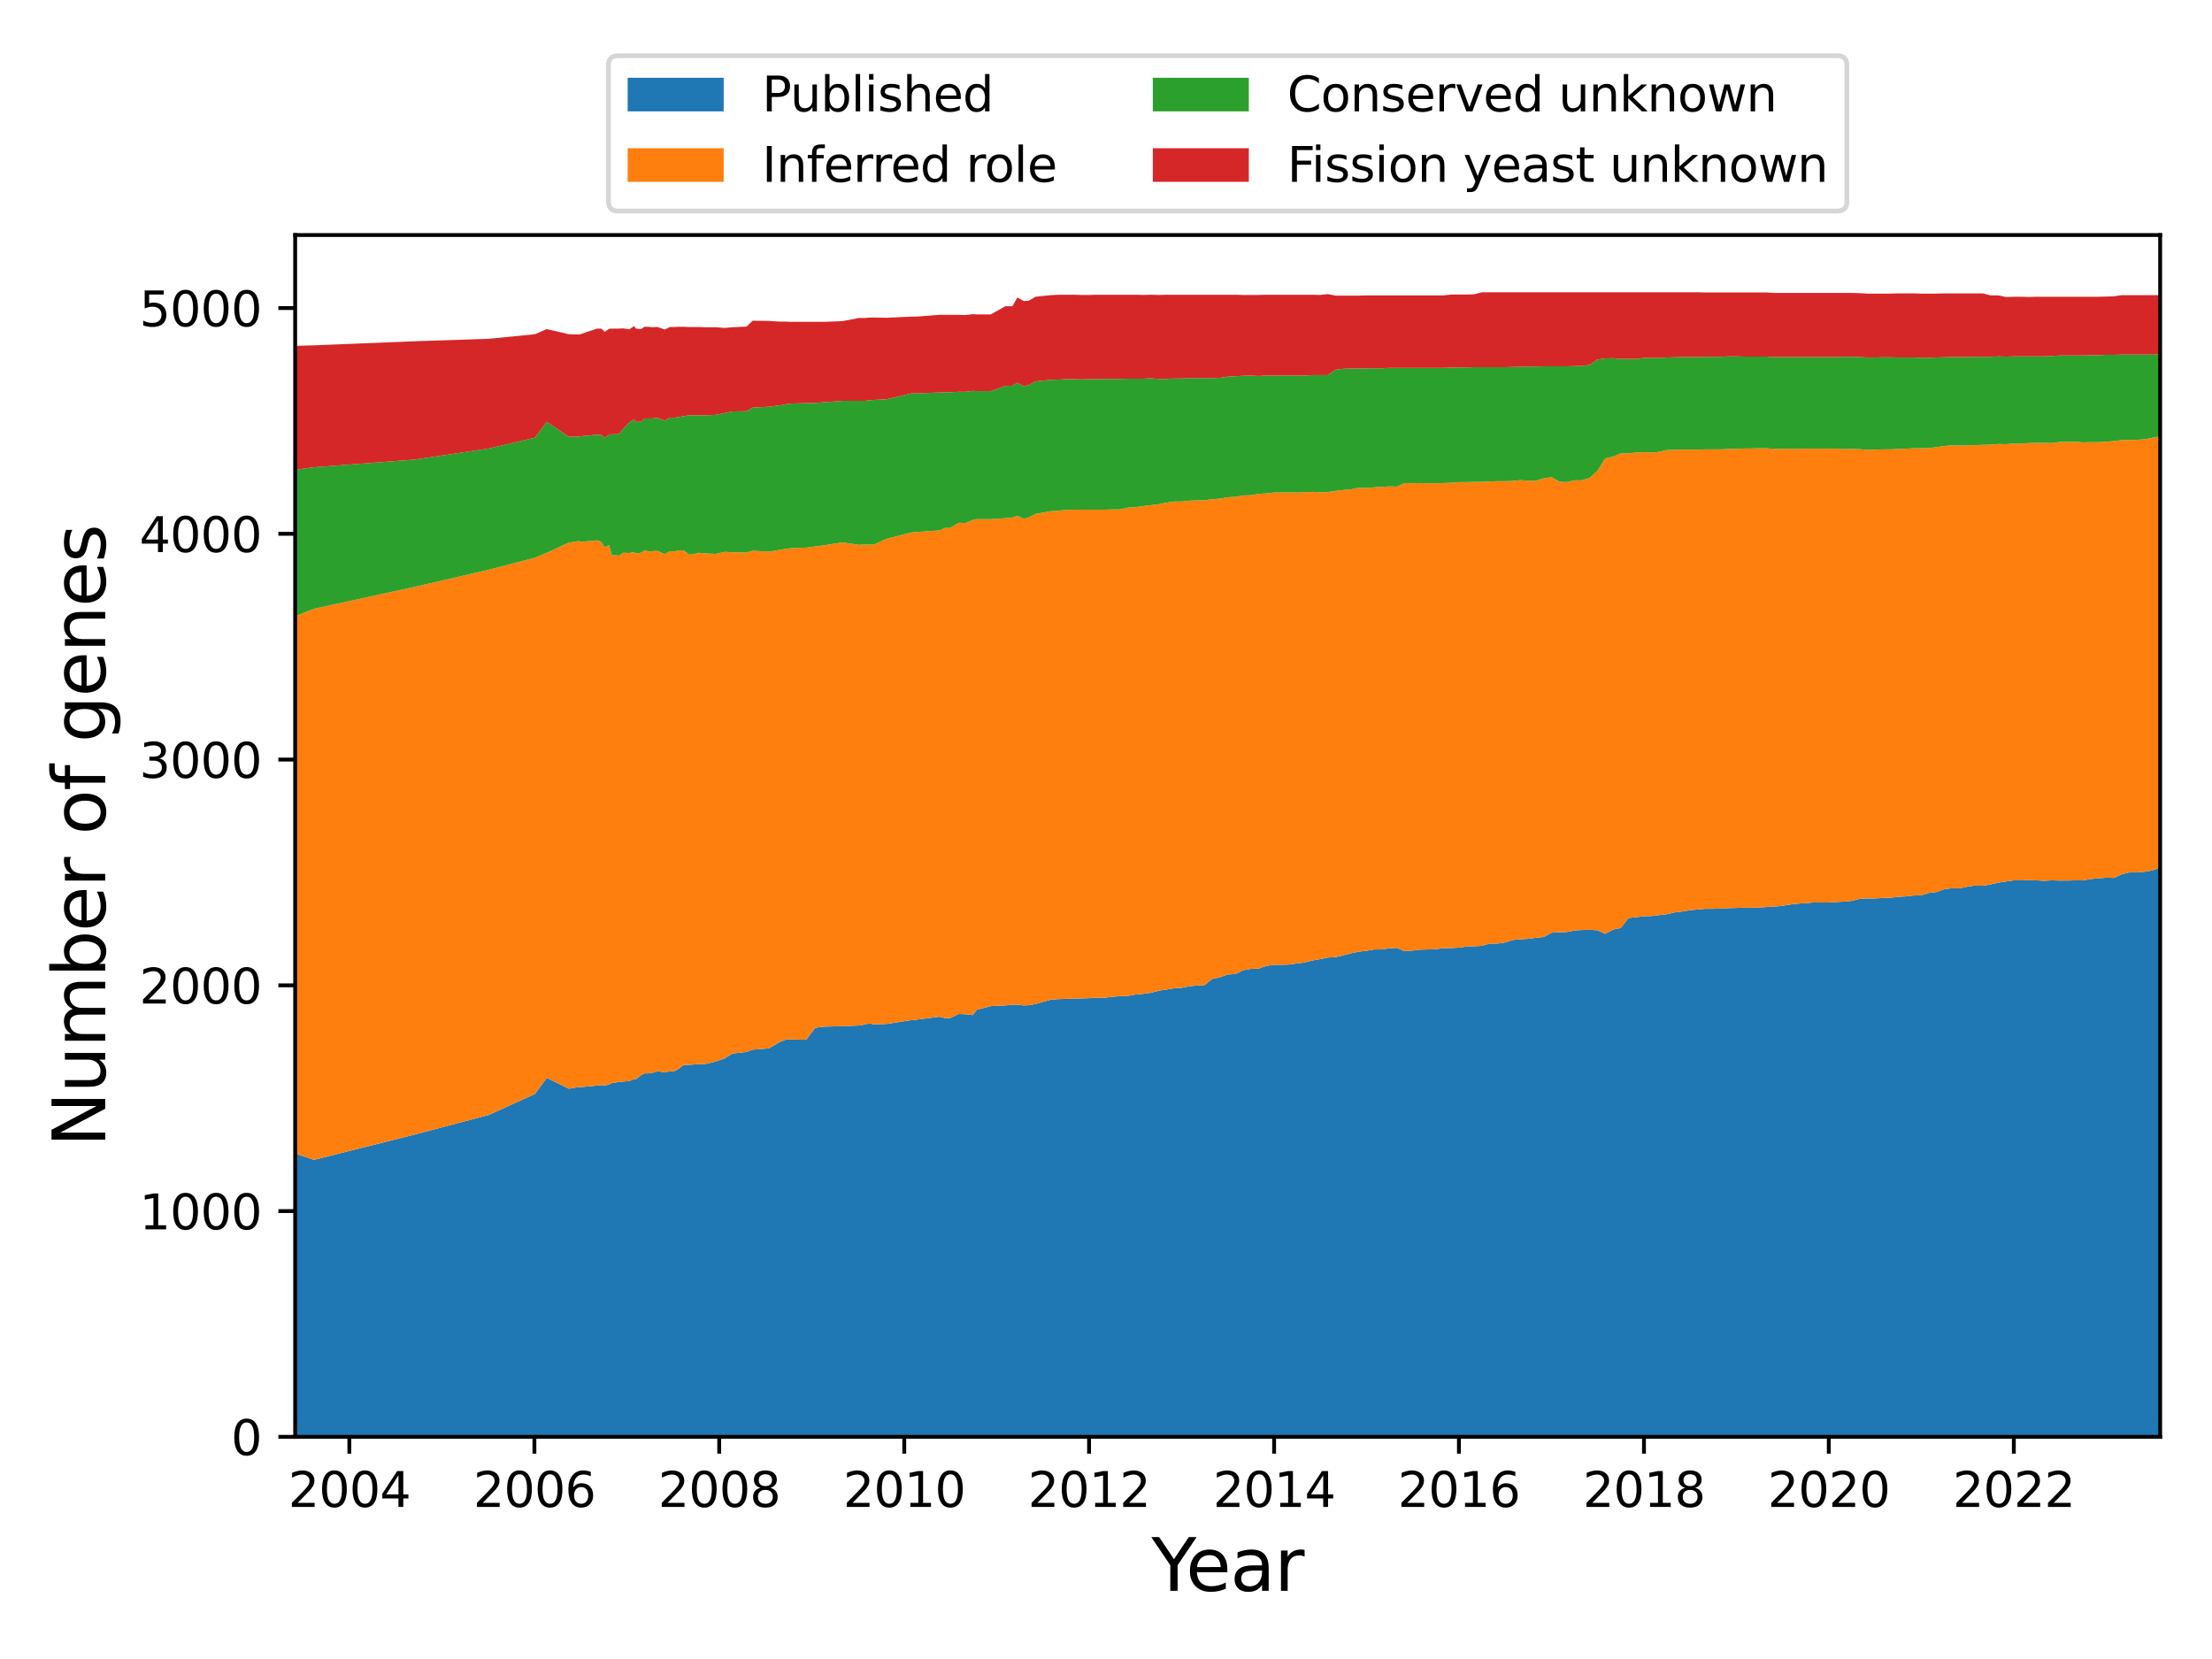 <?xml version="1.0" encoding="utf-8" standalone="no"?>
<!DOCTYPE svg PUBLIC "-//W3C//DTD SVG 1.1//EN"
  "http://www.w3.org/Graphics/SVG/1.1/DTD/svg11.dtd">
<svg xmlns:xlink="http://www.w3.org/1999/xlink" width="460.8pt" height="345.6pt" viewBox="0 0 460.8 345.6" xmlns="http://www.w3.org/2000/svg" version="1.1">
 <defs>
  <style type="text/css">*{stroke-linejoin: round; stroke-linecap: butt}</style>
 </defs>
 <g id="figure_1">
  <g id="patch_1">
   <path d="M 0 345.6 
L 460.8 345.6 
L 460.8 0 
L 0 0 
z
" style="fill: #ffffff"/>
  </g>
  <g id="axes_1">
   <g id="patch_2">
    <path d="M 61.49 299.32 
L 450 299.32 
L 450 48.96 
L 61.49 48.96 
z
" style="fill: #ffffff"/>
   </g>
   <g id="PolyCollection_1">
    <path d="M 29.584 235.784 
L 29.584 299.32 
L 38.497 299.32 
L 47.304 299.32 
L 65.393 299.32 
L 86.382 299.32 
L 101.833 299.32 
L 111.431 299.32 
L 113.91 299.32 
L 118.498 299.32 
L 120.608 299.32 
L 120.871 299.32 
L 124.352 299.32 
L 125.248 299.32 
L 125.987 299.32 
L 126.883 299.32 
L 127.463 299.32 
L 128.36 299.32 
L 128.887 299.32 
L 129.837 299.32 
L 131.102 299.32 
L 132.104 299.32 
L 132.473 299.32 
L 133.528 299.32 
L 134.266 299.32 
L 135.057 299.32 
L 135.901 299.32 
L 136.481 299.32 
L 137.009 299.32 
L 138.485 299.32 
L 139.54 299.32 
L 140.331 299.32 
L 140.542 299.32 
L 141.28 299.32 
L 142.388 299.32 
L 143.548 299.32 
L 144.339 299.32 
L 145.499 299.32 
L 147.029 299.32 
L 149.138 299.32 
L 150.984 299.32 
L 152.566 299.32 
L 155.519 299.32 
L 156.785 299.32 
L 160.213 299.32 
L 162.428 299.32 
L 163.799 299.32 
L 164.643 299.32 
L 167.965 299.32 
L 169.811 299.32 
L 171.709 299.32 
L 175.454 299.32 
L 178.934 299.32 
L 179.514 299.32 
L 180.2 299.32 
L 181.255 299.32 
L 182.098 299.32 
L 184.683 299.32 
L 189.851 299.32 
L 190.853 299.32 
L 195.704 299.32 
L 196.812 299.32 
L 197.919 299.32 
L 199.712 299.32 
L 201.189 299.32 
L 202.613 299.32 
L 203.509 299.32 
L 206.41 299.32 
L 209.416 299.32 
L 210.893 299.32 
L 211.947 299.32 
L 213.266 299.32 
L 214.373 299.32 
L 215.692 299.32 
L 218.803 299.32 
L 220.438 299.32 
L 222.02 299.32 
L 223.655 299.32 
L 225.237 299.32 
L 226.872 299.32 
L 228.507 299.32 
L 230.036 299.32 
L 231.671 299.32 
L 233.253 299.32 
L 234.888 299.32 
L 236.47 299.32 
L 238.105 299.32 
L 239.739 299.32 
L 241.322 299.32 
L 242.956 299.32 
L 244.538 299.32 
L 246.173 299.32 
L 247.808 299.32 
L 249.285 299.32 
L 250.92 299.32 
L 252.502 299.32 
L 254.137 299.32 
L 255.719 299.32 
L 257.353 299.32 
L 258.988 299.32 
L 260.57 299.32 
L 262.205 299.32 
L 263.787 299.32 
L 265.422 299.32 
L 267.057 299.32 
L 268.534 299.32 
L 270.168 299.32 
L 271.751 299.32 
L 273.385 299.32 
L 274.967 299.32 
L 276.602 299.32 
L 278.237 299.32 
L 279.819 299.32 
L 281.454 299.32 
L 283.036 299.32 
L 284.671 299.32 
L 286.306 299.32 
L 287.782 299.32 
L 289.417 299.32 
L 290.999 299.32 
L 292.634 299.32 
L 294.216 299.32 
L 295.851 299.32 
L 297.486 299.32 
L 299.068 299.32 
L 300.703 299.32 
L 302.285 299.32 
L 303.92 299.32 
L 305.555 299.32 
L 307.084 299.32 
L 308.719 299.32 
L 310.301 299.32 
L 311.936 299.32 
L 313.518 299.32 
L 315.153 299.32 
L 316.788 299.32 
L 318.37 299.32 
L 320.004 299.32 
L 321.587 299.32 
L 323.221 299.32 
L 324.856 299.32 
L 326.333 299.32 
L 327.968 299.32 
L 329.55 299.32 
L 331.185 299.32 
L 332.767 299.32 
L 334.402 299.32 
L 336.036 299.32 
L 337.618 299.32 
L 339.253 299.32 
L 340.835 299.32 
L 342.47 299.32 
L 344.105 299.32 
L 345.582 299.32 
L 347.217 299.32 
L 348.799 299.32 
L 350.433 299.32 
L 352.016 299.32 
L 353.65 299.32 
L 355.285 299.32 
L 356.867 299.32 
L 358.502 299.32 
L 360.084 299.32 
L 361.719 299.32 
L 363.354 299.32 
L 364.831 299.32 
L 366.465 299.32 
L 368.047 299.32 
L 369.682 299.32 
L 371.264 299.32 
L 372.899 299.32 
L 374.534 299.32 
L 376.116 299.32 
L 377.751 299.32 
L 379.333 299.32 
L 380.968 299.32 
L 382.603 299.32 
L 384.132 299.32 
L 385.767 299.32 
L 387.349 299.32 
L 388.984 299.32 
L 390.566 299.32 
L 392.201 299.32 
L 393.836 299.32 
L 395.418 299.32 
L 397.053 299.32 
L 398.635 299.32 
L 400.269 299.32 
L 401.904 299.32 
L 403.381 299.32 
L 405.016 299.32 
L 406.598 299.32 
L 408.233 299.32 
L 409.815 299.32 
L 411.45 299.32 
L 413.084 299.32 
L 414.667 299.32 
L 416.301 299.32 
L 417.883 299.32 
L 419.518 299.32 
L 421.153 299.32 
L 422.63 299.32 
L 424.265 299.32 
L 425.847 299.32 
L 427.482 299.32 
L 429.064 299.32 
L 430.698 299.32 
L 432.333 299.32 
L 433.915 299.32 
L 435.55 299.32 
L 437.132 299.32 
L 438.767 299.32 
L 440.402 299.32 
L 441.879 299.32 
L 443.513 299.32 
L 445.096 299.32 
L 446.73 299.32 
L 448.312 299.32 
L 449.947 299.32 
L 449.947 180.759 
L 449.947 180.759 
L 448.312 181.324 
L 446.73 181.606 
L 445.096 181.747 
L 443.513 181.747 
L 441.879 182.17 
L 440.402 182.876 
L 438.767 182.829 
L 437.132 182.97 
L 435.55 183.111 
L 433.915 183.393 
L 432.333 183.393 
L 430.698 183.44 
L 429.064 183.44 
L 427.482 183.393 
L 425.847 183.487 
L 424.265 183.393 
L 422.63 183.346 
L 421.153 183.393 
L 419.518 183.393 
L 417.883 183.628 
L 416.301 183.863 
L 414.667 184.24 
L 413.084 184.522 
L 411.45 184.475 
L 409.815 184.71 
L 408.233 185.039 
L 406.598 185.039 
L 405.016 185.227 
L 403.381 185.839 
L 401.904 185.98 
L 400.269 186.497 
L 398.635 186.544 
L 397.053 186.732 
L 395.418 186.826 
L 393.836 187.014 
L 392.201 187.061 
L 390.566 187.155 
L 388.984 187.155 
L 387.349 187.249 
L 385.767 187.673 
L 384.132 187.814 
L 382.603 187.908 
L 380.968 188.002 
L 379.333 188.002 
L 377.751 188.002 
L 376.116 188.143 
L 374.534 188.237 
L 372.899 188.425 
L 371.264 188.707 
L 369.682 188.848 
L 368.047 188.942 
L 366.465 189.037 
L 364.831 189.084 
L 363.354 189.084 
L 361.719 189.131 
L 360.084 189.178 
L 358.502 189.272 
L 356.867 189.319 
L 355.285 189.319 
L 353.65 189.46 
L 352.016 189.601 
L 350.433 189.883 
L 348.799 190.071 
L 347.217 190.447 
L 345.582 190.635 
L 344.105 190.824 
L 342.47 190.871 
L 340.835 191.059 
L 339.253 191.247 
L 337.618 193.316 
L 336.036 193.645 
L 334.402 194.539 
L 332.767 193.786 
L 331.185 193.692 
L 329.55 193.739 
L 327.968 193.833 
L 326.333 194.163 
L 324.856 194.21 
L 323.221 194.304 
L 321.587 195.197 
L 320.004 195.338 
L 318.37 195.574 
L 316.788 195.668 
L 315.153 195.809 
L 313.518 196.326 
L 311.936 196.561 
L 310.301 196.561 
L 308.719 197.031 
L 307.084 197.126 
L 305.555 197.173 
L 303.92 197.408 
L 302.285 197.502 
L 300.703 197.502 
L 299.068 197.737 
L 297.486 197.784 
L 295.851 197.831 
L 294.216 198.019 
L 292.634 198.16 
L 290.999 197.455 
L 289.417 197.549 
L 287.782 197.784 
L 286.306 197.784 
L 284.671 198.066 
L 283.036 198.254 
L 281.454 198.583 
L 279.819 199.007 
L 278.237 199.383 
L 276.602 199.477 
L 274.967 199.806 
L 273.385 200.088 
L 271.751 200.512 
L 270.168 200.7 
L 268.534 200.935 
L 267.057 200.982 
L 265.422 200.982 
L 263.787 201.217 
L 262.205 201.781 
L 260.57 201.828 
L 258.988 202.111 
L 257.353 202.91 
L 255.719 203.004 
L 254.137 203.569 
L 252.502 203.945 
L 250.92 205.215 
L 249.285 205.309 
L 247.808 205.45 
L 246.173 205.779 
L 244.538 205.873 
L 242.956 206.155 
L 241.322 206.39 
L 239.739 206.814 
L 238.105 207.049 
L 236.47 207.19 
L 234.888 207.472 
L 233.253 207.519 
L 231.671 207.66 
L 230.036 207.848 
L 228.507 207.848 
L 226.872 207.942 
L 225.237 207.989 
L 223.655 208.036 
L 222.02 208.083 
L 220.438 208.13 
L 218.803 208.271 
L 215.692 209.165 
L 214.373 209.4 
L 213.266 209.447 
L 211.947 209.306 
L 210.893 209.306 
L 209.416 209.447 
L 206.41 209.588 
L 203.509 210.341 
L 202.613 211.469 
L 201.189 211.281 
L 199.712 211.234 
L 197.919 212.081 
L 196.812 212.081 
L 195.704 211.799 
L 190.853 212.41 
L 189.851 212.504 
L 184.683 213.304 
L 182.098 213.398 
L 181.255 213.21 
L 180.2 213.351 
L 179.514 213.586 
L 178.934 213.633 
L 175.454 213.774 
L 171.709 213.868 
L 169.811 214.103 
L 167.965 216.596 
L 164.643 216.502 
L 163.799 216.549 
L 162.428 217.066 
L 160.213 218.383 
L 156.785 218.665 
L 155.519 219.135 
L 152.566 219.464 
L 150.984 220.452 
L 149.138 221.11 
L 147.029 221.628 
L 145.499 221.675 
L 144.339 221.769 
L 143.548 221.816 
L 142.388 221.863 
L 141.28 222.709 
L 140.542 223.133 
L 140.331 223.133 
L 139.54 223.133 
L 138.485 223.415 
L 137.009 223.133 
L 136.481 223.368 
L 135.901 223.462 
L 135.057 223.603 
L 134.266 223.603 
L 133.528 223.979 
L 132.473 224.826 
L 132.104 224.779 
L 131.102 225.202 
L 129.837 225.296 
L 128.887 225.39 
L 128.36 225.484 
L 127.463 225.625 
L 126.883 225.907 
L 125.987 226.143 
L 125.248 226.048 
L 124.352 226.143 
L 120.871 226.472 
L 120.608 226.425 
L 118.498 226.801 
L 113.91 224.544 
L 111.431 227.883 
L 101.833 232.256 
L 86.382 236.348 
L 65.393 241.615 
L 47.304 235.548 
L 38.497 234.796 
L 29.584 235.784 
z
" clip-path="url(#p5ca167a2c7)" style="fill: #1f77b4"/>
   </g>
   <g id="PolyCollection_2">
    <path d="M 29.584 139.091 
L 29.584 235.784 
L 38.497 234.796 
L 47.304 235.548 
L 65.393 241.615 
L 86.382 236.348 
L 101.833 232.256 
L 111.431 227.883 
L 113.91 224.544 
L 118.498 226.801 
L 120.608 226.425 
L 120.871 226.472 
L 124.352 226.143 
L 125.248 226.048 
L 125.987 226.143 
L 126.883 225.907 
L 127.463 225.625 
L 128.36 225.484 
L 128.887 225.39 
L 129.837 225.296 
L 131.102 225.202 
L 132.104 224.779 
L 132.473 224.826 
L 133.528 223.979 
L 134.266 223.603 
L 135.057 223.603 
L 135.901 223.462 
L 136.481 223.368 
L 137.009 223.133 
L 138.485 223.415 
L 139.54 223.133 
L 140.331 223.133 
L 140.542 223.133 
L 141.28 222.709 
L 142.388 221.863 
L 143.548 221.816 
L 144.339 221.769 
L 145.499 221.675 
L 147.029 221.628 
L 149.138 221.11 
L 150.984 220.452 
L 152.566 219.464 
L 155.519 219.135 
L 156.785 218.665 
L 160.213 218.383 
L 162.428 217.066 
L 163.799 216.549 
L 164.643 216.502 
L 167.965 216.596 
L 169.811 214.103 
L 171.709 213.868 
L 175.454 213.774 
L 178.934 213.633 
L 179.514 213.586 
L 180.2 213.351 
L 181.255 213.21 
L 182.098 213.398 
L 184.683 213.304 
L 189.851 212.504 
L 190.853 212.41 
L 195.704 211.799 
L 196.812 212.081 
L 197.919 212.081 
L 199.712 211.234 
L 201.189 211.281 
L 202.613 211.469 
L 203.509 210.341 
L 206.41 209.588 
L 209.416 209.447 
L 210.893 209.306 
L 211.947 209.306 
L 213.266 209.447 
L 214.373 209.4 
L 215.692 209.165 
L 218.803 208.271 
L 220.438 208.13 
L 222.02 208.083 
L 223.655 208.036 
L 225.237 207.989 
L 226.872 207.942 
L 228.507 207.848 
L 230.036 207.848 
L 231.671 207.66 
L 233.253 207.519 
L 234.888 207.472 
L 236.47 207.19 
L 238.105 207.049 
L 239.739 206.814 
L 241.322 206.39 
L 242.956 206.155 
L 244.538 205.873 
L 246.173 205.779 
L 247.808 205.45 
L 249.285 205.309 
L 250.92 205.215 
L 252.502 203.945 
L 254.137 203.569 
L 255.719 203.004 
L 257.353 202.91 
L 258.988 202.111 
L 260.57 201.828 
L 262.205 201.781 
L 263.787 201.217 
L 265.422 200.982 
L 267.057 200.982 
L 268.534 200.935 
L 270.168 200.7 
L 271.751 200.512 
L 273.385 200.088 
L 274.967 199.806 
L 276.602 199.477 
L 278.237 199.383 
L 279.819 199.007 
L 281.454 198.583 
L 283.036 198.254 
L 284.671 198.066 
L 286.306 197.784 
L 287.782 197.784 
L 289.417 197.549 
L 290.999 197.455 
L 292.634 198.16 
L 294.216 198.019 
L 295.851 197.831 
L 297.486 197.784 
L 299.068 197.737 
L 300.703 197.502 
L 302.285 197.502 
L 303.92 197.408 
L 305.555 197.173 
L 307.084 197.126 
L 308.719 197.031 
L 310.301 196.561 
L 311.936 196.561 
L 313.518 196.326 
L 315.153 195.809 
L 316.788 195.668 
L 318.37 195.574 
L 320.004 195.338 
L 321.587 195.197 
L 323.221 194.304 
L 324.856 194.21 
L 326.333 194.163 
L 327.968 193.833 
L 329.55 193.739 
L 331.185 193.692 
L 332.767 193.786 
L 334.402 194.539 
L 336.036 193.645 
L 337.618 193.316 
L 339.253 191.247 
L 340.835 191.059 
L 342.47 190.871 
L 344.105 190.824 
L 345.582 190.635 
L 347.217 190.447 
L 348.799 190.071 
L 350.433 189.883 
L 352.016 189.601 
L 353.65 189.46 
L 355.285 189.319 
L 356.867 189.319 
L 358.502 189.272 
L 360.084 189.178 
L 361.719 189.131 
L 363.354 189.084 
L 364.831 189.084 
L 366.465 189.037 
L 368.047 188.942 
L 369.682 188.848 
L 371.264 188.707 
L 372.899 188.425 
L 374.534 188.237 
L 376.116 188.143 
L 377.751 188.002 
L 379.333 188.002 
L 380.968 188.002 
L 382.603 187.908 
L 384.132 187.814 
L 385.767 187.673 
L 387.349 187.249 
L 388.984 187.155 
L 390.566 187.155 
L 392.201 187.061 
L 393.836 187.014 
L 395.418 186.826 
L 397.053 186.732 
L 398.635 186.544 
L 400.269 186.497 
L 401.904 185.98 
L 403.381 185.839 
L 405.016 185.227 
L 406.598 185.039 
L 408.233 185.039 
L 409.815 184.71 
L 411.45 184.475 
L 413.084 184.522 
L 414.667 184.24 
L 416.301 183.863 
L 417.883 183.628 
L 419.518 183.393 
L 421.153 183.393 
L 422.63 183.346 
L 424.265 183.393 
L 425.847 183.487 
L 427.482 183.393 
L 429.064 183.44 
L 430.698 183.44 
L 432.333 183.393 
L 433.915 183.393 
L 435.55 183.111 
L 437.132 182.97 
L 438.767 182.829 
L 440.402 182.876 
L 441.879 182.17 
L 443.513 181.747 
L 445.096 181.747 
L 446.73 181.606 
L 448.312 181.324 
L 449.947 180.759 
L 449.947 90.887 
L 449.947 90.887 
L 448.312 91.216 
L 446.73 91.498 
L 445.096 91.639 
L 443.513 91.639 
L 441.879 91.686 
L 440.402 91.874 
L 438.767 92.015 
L 437.132 92.109 
L 435.55 92.109 
L 433.915 92.156 
L 432.333 92.015 
L 430.698 92.062 
L 429.064 92.062 
L 427.482 92.297 
L 425.847 92.25 
L 424.265 92.25 
L 422.63 92.297 
L 421.153 92.391 
L 419.518 92.391 
L 417.883 92.533 
L 416.301 92.486 
L 414.667 92.627 
L 413.084 92.674 
L 411.45 92.721 
L 409.815 92.768 
L 408.233 92.815 
L 406.598 92.768 
L 405.016 92.909 
L 403.381 93.144 
L 401.904 93.332 
L 400.269 93.379 
L 398.635 93.379 
L 397.053 93.473 
L 395.418 93.52 
L 393.836 93.614 
L 392.201 93.614 
L 390.566 93.661 
L 388.984 93.708 
L 387.349 93.567 
L 385.767 93.52 
L 384.132 93.567 
L 382.603 93.473 
L 380.968 93.473 
L 379.333 93.473 
L 377.751 93.473 
L 376.116 93.473 
L 374.534 93.52 
L 372.899 93.473 
L 371.264 93.52 
L 369.682 93.52 
L 368.047 93.379 
L 366.465 93.379 
L 364.831 93.426 
L 363.354 93.426 
L 361.719 93.52 
L 360.084 93.52 
L 358.502 93.614 
L 356.867 93.614 
L 355.285 93.614 
L 353.65 93.661 
L 352.016 93.661 
L 350.433 93.661 
L 348.799 93.708 
L 347.217 93.755 
L 345.582 94.132 
L 344.105 94.273 
L 342.47 94.179 
L 340.835 94.273 
L 339.253 94.414 
L 337.618 94.461 
L 336.036 95.119 
L 334.402 95.495 
L 332.767 98.082 
L 331.185 99.54 
L 329.55 100.057 
L 327.968 100.057 
L 326.333 100.433 
L 324.856 100.339 
L 323.221 99.399 
L 321.587 99.634 
L 320.004 100.151 
L 318.37 100.151 
L 316.788 100.01 
L 315.153 100.198 
L 313.518 100.245 
L 311.936 100.245 
L 310.301 100.292 
L 308.719 100.386 
L 307.084 100.386 
L 305.555 100.433 
L 303.92 100.433 
L 302.285 100.575 
L 300.703 100.622 
L 299.068 100.669 
L 297.486 100.669 
L 295.851 100.622 
L 294.216 100.669 
L 292.634 100.622 
L 290.999 101.374 
L 289.417 101.327 
L 287.782 101.421 
L 286.306 101.515 
L 284.671 101.656 
L 283.036 101.609 
L 281.454 101.938 
L 279.819 102.079 
L 278.237 102.268 
L 276.602 102.503 
L 274.967 102.55 
L 273.385 102.456 
L 271.751 102.55 
L 270.168 102.597 
L 268.534 102.597 
L 267.057 102.597 
L 265.422 102.597 
L 263.787 102.785 
L 262.205 102.879 
L 260.57 103.161 
L 258.988 103.208 
L 257.353 103.49 
L 255.719 103.584 
L 254.137 103.867 
L 252.502 104.008 
L 250.92 104.196 
L 249.285 104.243 
L 247.808 104.29 
L 246.173 104.478 
L 244.538 104.478 
L 242.956 104.713 
L 241.322 105.042 
L 239.739 105.23 
L 238.105 105.419 
L 236.47 105.654 
L 234.888 105.748 
L 233.253 106.124 
L 231.671 106.124 
L 230.036 106.171 
L 228.507 106.171 
L 226.872 106.171 
L 225.237 106.171 
L 223.655 106.171 
L 222.02 106.218 
L 220.438 106.406 
L 218.803 106.5 
L 215.692 107.065 
L 214.373 107.77 
L 213.266 108.099 
L 211.947 107.441 
L 210.893 107.817 
L 209.416 107.958 
L 206.41 108.146 
L 203.509 108.146 
L 202.613 108.334 
L 201.189 108.946 
L 199.712 108.899 
L 197.919 109.98 
L 196.812 109.98 
L 195.704 110.498 
L 190.853 110.827 
L 189.851 110.921 
L 184.683 112.238 
L 182.098 113.414 
L 181.255 113.461 
L 180.2 113.461 
L 179.514 113.461 
L 178.934 113.508 
L 175.454 112.99 
L 171.709 113.602 
L 169.811 113.837 
L 167.965 114.072 
L 164.643 114.213 
L 163.799 114.307 
L 162.428 114.542 
L 160.213 114.918 
L 156.785 114.73 
L 155.519 115.107 
L 152.566 115.06 
L 150.984 114.965 
L 149.138 115.389 
L 147.029 115.295 
L 145.499 115.154 
L 144.339 115.483 
L 143.548 115.53 
L 142.388 114.636 
L 141.28 114.683 
L 140.542 114.871 
L 140.331 114.871 
L 139.54 114.824 
L 138.485 115.436 
L 137.009 114.777 
L 136.481 114.777 
L 135.901 114.824 
L 135.057 114.871 
L 134.266 114.636 
L 133.528 115.154 
L 132.473 115.295 
L 132.104 115.013 
L 131.102 115.201 
L 129.837 115.154 
L 128.887 115.765 
L 128.36 115.671 
L 127.463 115.671 
L 126.883 113.555 
L 125.987 114.025 
L 125.248 112.849 
L 124.352 112.567 
L 120.871 112.896 
L 120.608 112.708 
L 118.498 113.037 
L 113.91 115.154 
L 111.431 116.188 
L 101.833 118.681 
L 86.382 122.255 
L 65.393 126.817 
L 47.304 134.106 
L 38.497 138.715 
L 29.584 139.091 
z
" clip-path="url(#p5ca167a2c7)" style="fill: #ff7f0e"/>
   </g>
   <g id="PolyCollection_3">
    <path d="M 29.584 102.032 
L 29.584 139.091 
L 38.497 138.715 
L 47.304 134.106 
L 65.393 126.817 
L 86.382 122.255 
L 101.833 118.681 
L 111.431 116.188 
L 113.91 115.154 
L 118.498 113.037 
L 120.608 112.708 
L 120.871 112.896 
L 124.352 112.567 
L 125.248 112.849 
L 125.987 114.025 
L 126.883 113.555 
L 127.463 115.671 
L 128.36 115.671 
L 128.887 115.765 
L 129.837 115.154 
L 131.102 115.201 
L 132.104 115.013 
L 132.473 115.295 
L 133.528 115.154 
L 134.266 114.636 
L 135.057 114.871 
L 135.901 114.824 
L 136.481 114.777 
L 137.009 114.777 
L 138.485 115.436 
L 139.54 114.824 
L 140.331 114.871 
L 140.542 114.871 
L 141.28 114.683 
L 142.388 114.636 
L 143.548 115.53 
L 144.339 115.483 
L 145.499 115.154 
L 147.029 115.295 
L 149.138 115.389 
L 150.984 114.965 
L 152.566 115.06 
L 155.519 115.107 
L 156.785 114.73 
L 160.213 114.918 
L 162.428 114.542 
L 163.799 114.307 
L 164.643 114.213 
L 167.965 114.072 
L 169.811 113.837 
L 171.709 113.602 
L 175.454 112.99 
L 178.934 113.508 
L 179.514 113.461 
L 180.2 113.461 
L 181.255 113.461 
L 182.098 113.414 
L 184.683 112.238 
L 189.851 110.921 
L 190.853 110.827 
L 195.704 110.498 
L 196.812 109.98 
L 197.919 109.98 
L 199.712 108.899 
L 201.189 108.946 
L 202.613 108.334 
L 203.509 108.146 
L 206.41 108.146 
L 209.416 107.958 
L 210.893 107.817 
L 211.947 107.441 
L 213.266 108.099 
L 214.373 107.77 
L 215.692 107.065 
L 218.803 106.5 
L 220.438 106.406 
L 222.02 106.218 
L 223.655 106.171 
L 225.237 106.171 
L 226.872 106.171 
L 228.507 106.171 
L 230.036 106.171 
L 231.671 106.124 
L 233.253 106.124 
L 234.888 105.748 
L 236.47 105.654 
L 238.105 105.419 
L 239.739 105.23 
L 241.322 105.042 
L 242.956 104.713 
L 244.538 104.478 
L 246.173 104.478 
L 247.808 104.29 
L 249.285 104.243 
L 250.92 104.196 
L 252.502 104.008 
L 254.137 103.867 
L 255.719 103.584 
L 257.353 103.49 
L 258.988 103.208 
L 260.57 103.161 
L 262.205 102.879 
L 263.787 102.785 
L 265.422 102.597 
L 267.057 102.597 
L 268.534 102.597 
L 270.168 102.597 
L 271.751 102.55 
L 273.385 102.456 
L 274.967 102.55 
L 276.602 102.503 
L 278.237 102.268 
L 279.819 102.079 
L 281.454 101.938 
L 283.036 101.609 
L 284.671 101.656 
L 286.306 101.515 
L 287.782 101.421 
L 289.417 101.327 
L 290.999 101.374 
L 292.634 100.622 
L 294.216 100.669 
L 295.851 100.622 
L 297.486 100.669 
L 299.068 100.669 
L 300.703 100.622 
L 302.285 100.575 
L 303.92 100.433 
L 305.555 100.433 
L 307.084 100.386 
L 308.719 100.386 
L 310.301 100.292 
L 311.936 100.245 
L 313.518 100.245 
L 315.153 100.198 
L 316.788 100.01 
L 318.37 100.151 
L 320.004 100.151 
L 321.587 99.634 
L 323.221 99.399 
L 324.856 100.339 
L 326.333 100.433 
L 327.968 100.057 
L 329.55 100.057 
L 331.185 99.54 
L 332.767 98.082 
L 334.402 95.495 
L 336.036 95.119 
L 337.618 94.461 
L 339.253 94.414 
L 340.835 94.273 
L 342.47 94.179 
L 344.105 94.273 
L 345.582 94.132 
L 347.217 93.755 
L 348.799 93.708 
L 350.433 93.661 
L 352.016 93.661 
L 353.65 93.661 
L 355.285 93.614 
L 356.867 93.614 
L 358.502 93.614 
L 360.084 93.52 
L 361.719 93.52 
L 363.354 93.426 
L 364.831 93.426 
L 366.465 93.379 
L 368.047 93.379 
L 369.682 93.52 
L 371.264 93.52 
L 372.899 93.473 
L 374.534 93.52 
L 376.116 93.473 
L 377.751 93.473 
L 379.333 93.473 
L 380.968 93.473 
L 382.603 93.473 
L 384.132 93.567 
L 385.767 93.52 
L 387.349 93.567 
L 388.984 93.708 
L 390.566 93.661 
L 392.201 93.614 
L 393.836 93.614 
L 395.418 93.52 
L 397.053 93.473 
L 398.635 93.379 
L 400.269 93.379 
L 401.904 93.332 
L 403.381 93.144 
L 405.016 92.909 
L 406.598 92.768 
L 408.233 92.815 
L 409.815 92.768 
L 411.45 92.721 
L 413.084 92.674 
L 414.667 92.627 
L 416.301 92.486 
L 417.883 92.533 
L 419.518 92.391 
L 421.153 92.391 
L 422.63 92.297 
L 424.265 92.25 
L 425.847 92.25 
L 427.482 92.297 
L 429.064 92.062 
L 430.698 92.062 
L 432.333 92.015 
L 433.915 92.156 
L 435.55 92.109 
L 437.132 92.109 
L 438.767 92.015 
L 440.402 91.874 
L 441.879 91.686 
L 443.513 91.639 
L 445.096 91.639 
L 446.73 91.498 
L 448.312 91.216 
L 449.947 90.887 
L 449.947 73.768 
L 449.947 73.768 
L 448.312 73.862 
L 446.73 73.862 
L 445.096 73.862 
L 443.513 73.862 
L 441.879 73.862 
L 440.402 73.909 
L 438.767 73.909 
L 437.132 74.003 
L 435.55 74.003 
L 433.915 74.05 
L 432.333 74.05 
L 430.698 74.05 
L 429.064 74.05 
L 427.482 74.144 
L 425.847 74.238 
L 424.265 74.238 
L 422.63 74.238 
L 421.153 74.238 
L 419.518 74.238 
L 417.883 74.285 
L 416.301 74.238 
L 414.667 74.332 
L 413.084 74.332 
L 411.45 74.332 
L 409.815 74.379 
L 408.233 74.379 
L 406.598 74.379 
L 405.016 74.426 
L 403.381 74.473 
L 401.904 74.52 
L 400.269 74.52 
L 398.635 74.473 
L 397.053 74.473 
L 395.418 74.473 
L 393.836 74.426 
L 392.201 74.426 
L 390.566 74.473 
L 388.984 74.473 
L 387.349 74.379 
L 385.767 74.332 
L 384.132 74.332 
L 382.603 74.379 
L 380.968 74.379 
L 379.333 74.379 
L 377.751 74.379 
L 376.116 74.379 
L 374.534 74.379 
L 372.899 74.379 
L 371.264 74.379 
L 369.682 74.379 
L 368.047 74.285 
L 366.465 74.285 
L 364.831 74.285 
L 363.354 74.285 
L 361.719 74.238 
L 360.084 74.238 
L 358.502 74.332 
L 356.867 74.332 
L 355.285 74.332 
L 353.65 74.379 
L 352.016 74.379 
L 350.433 74.379 
L 348.799 74.426 
L 347.217 74.473 
L 345.582 74.567 
L 344.105 74.567 
L 342.47 74.567 
L 340.835 74.756 
L 339.253 74.756 
L 337.618 74.756 
L 336.036 74.614 
L 334.402 74.661 
L 332.767 74.897 
L 331.185 76.025 
L 329.55 76.213 
L 327.968 76.26 
L 326.333 76.307 
L 324.856 76.307 
L 323.221 76.307 
L 321.587 76.307 
L 320.004 76.355 
L 318.37 76.355 
L 316.788 76.402 
L 315.153 76.449 
L 313.518 76.496 
L 311.936 76.496 
L 310.301 76.496 
L 308.719 76.496 
L 307.084 76.496 
L 305.555 76.543 
L 303.92 76.543 
L 302.285 76.59 
L 300.703 76.637 
L 299.068 76.637 
L 297.486 76.637 
L 295.851 76.637 
L 294.216 76.637 
L 292.634 76.637 
L 290.999 76.637 
L 289.417 76.637 
L 287.782 76.731 
L 286.306 76.731 
L 284.671 76.731 
L 283.036 76.778 
L 281.454 76.778 
L 279.819 76.825 
L 278.237 77.013 
L 276.602 78.142 
L 274.967 78.142 
L 273.385 78.142 
L 271.751 78.236 
L 270.168 78.236 
L 268.534 78.236 
L 267.057 78.236 
L 265.422 78.236 
L 263.787 78.236 
L 262.205 78.33 
L 260.57 78.236 
L 258.988 78.283 
L 257.353 78.377 
L 255.719 78.471 
L 254.137 78.706 
L 252.502 78.753 
L 250.92 78.753 
L 249.285 78.753 
L 247.808 78.753 
L 246.173 78.847 
L 244.538 78.847 
L 242.956 78.941 
L 241.322 78.941 
L 239.739 78.8 
L 238.105 78.894 
L 236.47 78.894 
L 234.888 78.894 
L 233.253 78.941 
L 231.671 78.941 
L 230.036 78.941 
L 228.507 78.988 
L 226.872 78.988 
L 225.237 79.035 
L 223.655 78.988 
L 222.02 78.988 
L 220.438 79.082 
L 218.803 79.129 
L 215.692 79.458 
L 214.373 80.164 
L 213.266 80.493 
L 211.947 79.741 
L 210.893 80.352 
L 209.416 80.399 
L 206.41 81.481 
L 203.509 81.481 
L 202.613 81.434 
L 201.189 81.622 
L 199.712 81.622 
L 197.919 81.716 
L 196.812 81.716 
L 195.704 81.763 
L 190.853 81.951 
L 189.851 81.951 
L 184.683 83.174 
L 182.098 83.315 
L 181.255 83.362 
L 180.2 83.503 
L 179.514 83.503 
L 178.934 83.503 
L 175.454 83.503 
L 171.709 83.785 
L 169.811 83.926 
L 167.965 83.973 
L 164.643 84.067 
L 163.799 84.208 
L 162.428 84.444 
L 160.213 84.726 
L 156.785 84.914 
L 155.519 85.666 
L 152.566 85.713 
L 150.984 86.043 
L 149.138 86.419 
L 147.029 86.513 
L 145.499 86.513 
L 144.339 86.513 
L 143.548 86.513 
L 142.388 86.701 
L 141.28 86.889 
L 140.542 87.03 
L 140.331 87.03 
L 139.54 86.983 
L 138.485 87.642 
L 137.009 87.077 
L 136.481 87.077 
L 135.901 87.171 
L 135.057 87.171 
L 134.266 87.171 
L 133.528 87.877 
L 132.473 87.877 
L 132.104 87.312 
L 131.102 88.018 
L 129.837 89.335 
L 128.887 90.416 
L 128.36 90.463 
L 127.463 90.463 
L 126.883 90.51 
L 125.987 91.216 
L 125.248 90.557 
L 124.352 90.557 
L 120.871 90.887 
L 120.608 90.934 
L 118.498 90.981 
L 113.91 87.877 
L 111.431 91.169 
L 101.833 93.426 
L 86.382 95.731 
L 65.393 97.33 
L 47.304 99.728 
L 38.497 102.55 
L 29.584 102.032 
z
" clip-path="url(#p5ca167a2c7)" style="fill: #2ca02c"/>
   </g>
   <g id="PolyCollection_4">
    <path d="M 29.584 73.486 
L 29.584 102.032 
L 38.497 102.55 
L 47.304 99.728 
L 65.393 97.33 
L 86.382 95.731 
L 101.833 93.426 
L 111.431 91.169 
L 113.91 87.877 
L 118.498 90.981 
L 120.608 90.934 
L 120.871 90.887 
L 124.352 90.557 
L 125.248 90.557 
L 125.987 91.216 
L 126.883 90.51 
L 127.463 90.463 
L 128.36 90.463 
L 128.887 90.416 
L 129.837 89.335 
L 131.102 88.018 
L 132.104 87.312 
L 132.473 87.877 
L 133.528 87.877 
L 134.266 87.171 
L 135.057 87.171 
L 135.901 87.171 
L 136.481 87.077 
L 137.009 87.077 
L 138.485 87.642 
L 139.54 86.983 
L 140.331 87.03 
L 140.542 87.03 
L 141.28 86.889 
L 142.388 86.701 
L 143.548 86.513 
L 144.339 86.513 
L 145.499 86.513 
L 147.029 86.513 
L 149.138 86.419 
L 150.984 86.043 
L 152.566 85.713 
L 155.519 85.666 
L 156.785 84.914 
L 160.213 84.726 
L 162.428 84.444 
L 163.799 84.208 
L 164.643 84.067 
L 167.965 83.973 
L 169.811 83.926 
L 171.709 83.785 
L 175.454 83.503 
L 178.934 83.503 
L 179.514 83.503 
L 180.2 83.503 
L 181.255 83.362 
L 182.098 83.315 
L 184.683 83.174 
L 189.851 81.951 
L 190.853 81.951 
L 195.704 81.763 
L 196.812 81.716 
L 197.919 81.716 
L 199.712 81.622 
L 201.189 81.622 
L 202.613 81.434 
L 203.509 81.481 
L 206.41 81.481 
L 209.416 80.399 
L 210.893 80.352 
L 211.947 79.741 
L 213.266 80.493 
L 214.373 80.164 
L 215.692 79.458 
L 218.803 79.129 
L 220.438 79.082 
L 222.02 78.988 
L 223.655 78.988 
L 225.237 79.035 
L 226.872 78.988 
L 228.507 78.988 
L 230.036 78.941 
L 231.671 78.941 
L 233.253 78.941 
L 234.888 78.894 
L 236.47 78.894 
L 238.105 78.894 
L 239.739 78.8 
L 241.322 78.941 
L 242.956 78.941 
L 244.538 78.847 
L 246.173 78.847 
L 247.808 78.753 
L 249.285 78.753 
L 250.92 78.753 
L 252.502 78.753 
L 254.137 78.706 
L 255.719 78.471 
L 257.353 78.377 
L 258.988 78.283 
L 260.57 78.236 
L 262.205 78.33 
L 263.787 78.236 
L 265.422 78.236 
L 267.057 78.236 
L 268.534 78.236 
L 270.168 78.236 
L 271.751 78.236 
L 273.385 78.142 
L 274.967 78.142 
L 276.602 78.142 
L 278.237 77.013 
L 279.819 76.825 
L 281.454 76.778 
L 283.036 76.778 
L 284.671 76.731 
L 286.306 76.731 
L 287.782 76.731 
L 289.417 76.637 
L 290.999 76.637 
L 292.634 76.637 
L 294.216 76.637 
L 295.851 76.637 
L 297.486 76.637 
L 299.068 76.637 
L 300.703 76.637 
L 302.285 76.59 
L 303.92 76.543 
L 305.555 76.543 
L 307.084 76.496 
L 308.719 76.496 
L 310.301 76.496 
L 311.936 76.496 
L 313.518 76.496 
L 315.153 76.449 
L 316.788 76.402 
L 318.37 76.355 
L 320.004 76.355 
L 321.587 76.307 
L 323.221 76.307 
L 324.856 76.307 
L 326.333 76.307 
L 327.968 76.26 
L 329.55 76.213 
L 331.185 76.025 
L 332.767 74.897 
L 334.402 74.661 
L 336.036 74.614 
L 337.618 74.756 
L 339.253 74.756 
L 340.835 74.756 
L 342.47 74.567 
L 344.105 74.567 
L 345.582 74.567 
L 347.217 74.473 
L 348.799 74.426 
L 350.433 74.379 
L 352.016 74.379 
L 353.65 74.379 
L 355.285 74.332 
L 356.867 74.332 
L 358.502 74.332 
L 360.084 74.238 
L 361.719 74.238 
L 363.354 74.285 
L 364.831 74.285 
L 366.465 74.285 
L 368.047 74.285 
L 369.682 74.379 
L 371.264 74.379 
L 372.899 74.379 
L 374.534 74.379 
L 376.116 74.379 
L 377.751 74.379 
L 379.333 74.379 
L 380.968 74.379 
L 382.603 74.379 
L 384.132 74.332 
L 385.767 74.332 
L 387.349 74.379 
L 388.984 74.473 
L 390.566 74.473 
L 392.201 74.426 
L 393.836 74.426 
L 395.418 74.473 
L 397.053 74.473 
L 398.635 74.473 
L 400.269 74.52 
L 401.904 74.52 
L 403.381 74.473 
L 405.016 74.426 
L 406.598 74.379 
L 408.233 74.379 
L 409.815 74.379 
L 411.45 74.332 
L 413.084 74.332 
L 414.667 74.332 
L 416.301 74.238 
L 417.883 74.285 
L 419.518 74.238 
L 421.153 74.238 
L 422.63 74.238 
L 424.265 74.238 
L 425.847 74.238 
L 427.482 74.144 
L 429.064 74.05 
L 430.698 74.05 
L 432.333 74.05 
L 433.915 74.05 
L 435.55 74.003 
L 437.132 74.003 
L 438.767 73.909 
L 440.402 73.909 
L 441.879 73.862 
L 443.513 73.862 
L 445.096 73.862 
L 446.73 73.862 
L 448.312 73.862 
L 449.947 73.768 
L 449.947 61.493 
L 449.947 61.493 
L 448.312 61.493 
L 446.73 61.493 
L 445.096 61.493 
L 443.513 61.493 
L 441.879 61.493 
L 440.402 61.728 
L 438.767 61.775 
L 437.132 61.822 
L 435.55 61.822 
L 433.915 61.822 
L 432.333 61.822 
L 430.698 61.822 
L 429.064 61.822 
L 427.482 61.822 
L 425.847 61.822 
L 424.265 61.822 
L 422.63 61.87 
L 421.153 61.822 
L 419.518 61.822 
L 417.883 61.87 
L 416.301 61.54 
L 414.667 61.54 
L 413.084 61.117 
L 411.45 61.117 
L 409.815 61.117 
L 408.233 61.117 
L 406.598 61.117 
L 405.016 61.117 
L 403.381 61.164 
L 401.904 61.164 
L 400.269 61.164 
L 398.635 61.117 
L 397.053 61.117 
L 395.418 61.117 
L 393.836 61.164 
L 392.201 61.164 
L 390.566 61.164 
L 388.984 61.164 
L 387.349 61.07 
L 385.767 61.023 
L 384.132 61.023 
L 382.603 61.023 
L 380.968 61.023 
L 379.333 61.023 
L 377.751 61.023 
L 376.116 61.023 
L 374.534 61.023 
L 372.899 61.023 
L 371.264 61.023 
L 369.682 61.023 
L 368.047 60.929 
L 366.465 60.929 
L 364.831 60.929 
L 363.354 60.929 
L 361.719 60.929 
L 360.084 60.929 
L 358.502 60.929 
L 356.867 60.929 
L 355.285 60.929 
L 353.65 60.882 
L 352.016 60.882 
L 350.433 60.882 
L 348.799 60.882 
L 347.217 60.882 
L 345.582 60.882 
L 344.105 60.882 
L 342.47 60.882 
L 340.835 60.882 
L 339.253 60.882 
L 337.618 60.882 
L 336.036 60.882 
L 334.402 60.882 
L 332.767 60.882 
L 331.185 60.882 
L 329.55 60.882 
L 327.968 60.882 
L 326.333 60.882 
L 324.856 60.882 
L 323.221 60.882 
L 321.587 60.882 
L 320.004 60.882 
L 318.37 60.882 
L 316.788 60.882 
L 315.153 60.882 
L 313.518 60.882 
L 311.936 60.882 
L 310.301 60.882 
L 308.719 60.882 
L 307.084 61.305 
L 305.555 61.352 
L 303.92 61.352 
L 302.285 61.352 
L 300.703 61.54 
L 299.068 61.54 
L 297.486 61.54 
L 295.851 61.54 
L 294.216 61.54 
L 292.634 61.54 
L 290.999 61.54 
L 289.417 61.54 
L 287.782 61.54 
L 286.306 61.54 
L 284.671 61.54 
L 283.036 61.587 
L 281.454 61.587 
L 279.819 61.587 
L 278.237 61.587 
L 276.602 61.258 
L 274.967 61.446 
L 273.385 61.399 
L 271.751 61.399 
L 270.168 61.399 
L 268.534 61.399 
L 267.057 61.399 
L 265.422 61.399 
L 263.787 61.399 
L 262.205 61.446 
L 260.57 61.446 
L 258.988 61.446 
L 257.353 61.399 
L 255.719 61.399 
L 254.137 61.399 
L 252.502 61.399 
L 250.92 61.399 
L 249.285 61.399 
L 247.808 61.399 
L 246.173 61.399 
L 244.538 61.399 
L 242.956 61.399 
L 241.322 61.446 
L 239.739 61.399 
L 238.105 61.446 
L 236.47 61.399 
L 234.888 61.399 
L 233.253 61.399 
L 231.671 61.399 
L 230.036 61.399 
L 228.507 61.399 
L 226.872 61.446 
L 225.237 61.446 
L 223.655 61.399 
L 222.02 61.399 
L 220.438 61.399 
L 218.803 61.493 
L 215.692 61.822 
L 214.373 62.622 
L 213.266 62.716 
L 211.947 61.964 
L 210.893 63.798 
L 209.416 63.798 
L 206.41 65.491 
L 203.509 65.491 
L 202.613 65.444 
L 201.189 65.632 
L 199.712 65.585 
L 197.919 65.585 
L 196.812 65.585 
L 195.704 65.585 
L 190.853 65.961 
L 189.851 65.961 
L 184.683 66.196 
L 182.098 66.149 
L 181.255 66.149 
L 180.2 66.243 
L 179.514 66.243 
L 178.934 66.243 
L 175.454 66.902 
L 171.709 67.043 
L 169.811 67.043 
L 167.965 67.043 
L 164.643 67.043 
L 163.799 66.996 
L 162.428 66.996 
L 160.213 66.855 
L 156.785 66.808 
L 155.519 68.03 
L 152.566 68.171 
L 150.984 68.313 
L 149.138 68.171 
L 147.029 68.171 
L 145.499 68.124 
L 144.339 68.124 
L 143.548 68.124 
L 142.388 68.077 
L 141.28 68.077 
L 140.542 68.124 
L 140.331 68.124 
L 139.54 68.124 
L 138.485 68.642 
L 137.009 68.124 
L 136.481 68.124 
L 135.901 68.171 
L 135.057 68.077 
L 134.266 68.077 
L 133.528 68.548 
L 132.473 68.454 
L 132.104 67.936 
L 131.102 68.595 
L 129.837 68.407 
L 128.887 68.454 
L 128.36 68.454 
L 127.463 68.454 
L 126.883 68.501 
L 125.987 69.112 
L 125.248 68.454 
L 124.352 68.454 
L 120.871 69.629 
L 120.608 69.676 
L 118.498 69.629 
L 113.91 68.548 
L 111.431 69.629 
L 101.833 70.57 
L 86.382 71.087 
L 65.393 71.934 
L 47.304 72.451 
L 38.497 73.674 
L 29.584 73.486 
z
" clip-path="url(#p5ca167a2c7)" style="fill: #d62728"/>
   </g>
   <g id="matplotlib.axis_1">
    <g id="xtick_1">
     <g id="line2d_1">
      <defs>
       <path id="mac3b16b3df" d="M 0 0 
L 0 3.5 
" style="stroke: #000000; stroke-width: 0.8"/>
      </defs>
      <g>
       <use xlink:href="#mac3b16b3df" x="72.776" y="299.32" style="stroke: #000000; stroke-width: 0.8"/>
      </g>
     </g>
     <g id="text_1">
      <!-- 2004 -->
      <g transform="translate(60.051 313.918) scale(0.1 -0.1)">
       <defs>
        <path id="DejaVuSans-32" d="M 1228 531 
L 3431 531 
L 3431 0 
L 469 0 
L 469 531 
Q 828 903 1448 1529 
Q 2069 2156 2228 2338 
Q 2531 2678 2651 2914 
Q 2772 3150 2772 3378 
Q 2772 3750 2511 3984 
Q 2250 4219 1831 4219 
Q 1534 4219 1204 4116 
Q 875 4013 500 3803 
L 500 4441 
Q 881 4594 1212 4672 
Q 1544 4750 1819 4750 
Q 2544 4750 2975 4387 
Q 3406 4025 3406 3419 
Q 3406 3131 3298 2873 
Q 3191 2616 2906 2266 
Q 2828 2175 2409 1742 
Q 1991 1309 1228 531 
z
" transform="scale(0.016)"/>
        <path id="DejaVuSans-30" d="M 2034 4250 
Q 1547 4250 1301 3770 
Q 1056 3291 1056 2328 
Q 1056 1369 1301 889 
Q 1547 409 2034 409 
Q 2525 409 2770 889 
Q 3016 1369 3016 2328 
Q 3016 3291 2770 3770 
Q 2525 4250 2034 4250 
z
M 2034 4750 
Q 2819 4750 3233 4129 
Q 3647 3509 3647 2328 
Q 3647 1150 3233 529 
Q 2819 -91 2034 -91 
Q 1250 -91 836 529 
Q 422 1150 422 2328 
Q 422 3509 836 4129 
Q 1250 4750 2034 4750 
z
" transform="scale(0.016)"/>
        <path id="DejaVuSans-34" d="M 2419 4116 
L 825 1625 
L 2419 1625 
L 2419 4116 
z
M 2253 4666 
L 3047 4666 
L 3047 1625 
L 3713 1625 
L 3713 1100 
L 3047 1100 
L 3047 0 
L 2419 0 
L 2419 1100 
L 313 1100 
L 313 1709 
L 2253 4666 
z
" transform="scale(0.016)"/>
       </defs>
       <use xlink:href="#DejaVuSans-32"/>
       <use xlink:href="#DejaVuSans-30" x="63.623"/>
       <use xlink:href="#DejaVuSans-30" x="127.246"/>
       <use xlink:href="#DejaVuSans-34" x="190.869"/>
      </g>
     </g>
    </g>
    <g id="xtick_2">
     <g id="line2d_2">
      <g>
       <use xlink:href="#mac3b16b3df" x="111.326" y="299.32" style="stroke: #000000; stroke-width: 0.8"/>
      </g>
     </g>
     <g id="text_2">
      <!-- 2006 -->
      <g transform="translate(98.601 313.918) scale(0.1 -0.1)">
       <defs>
        <path id="DejaVuSans-36" d="M 2113 2584 
Q 1688 2584 1439 2293 
Q 1191 2003 1191 1497 
Q 1191 994 1439 701 
Q 1688 409 2113 409 
Q 2538 409 2786 701 
Q 3034 994 3034 1497 
Q 3034 2003 2786 2293 
Q 2538 2584 2113 2584 
z
M 3366 4563 
L 3366 3988 
Q 3128 4100 2886 4159 
Q 2644 4219 2406 4219 
Q 1781 4219 1451 3797 
Q 1122 3375 1075 2522 
Q 1259 2794 1537 2939 
Q 1816 3084 2150 3084 
Q 2853 3084 3261 2657 
Q 3669 2231 3669 1497 
Q 3669 778 3244 343 
Q 2819 -91 2113 -91 
Q 1303 -91 875 529 
Q 447 1150 447 2328 
Q 447 3434 972 4092 
Q 1497 4750 2381 4750 
Q 2619 4750 2861 4703 
Q 3103 4656 3366 4563 
z
" transform="scale(0.016)"/>
       </defs>
       <use xlink:href="#DejaVuSans-32"/>
       <use xlink:href="#DejaVuSans-30" x="63.623"/>
       <use xlink:href="#DejaVuSans-30" x="127.246"/>
       <use xlink:href="#DejaVuSans-36" x="190.869"/>
      </g>
     </g>
    </g>
    <g id="xtick_3">
     <g id="line2d_3">
      <g>
       <use xlink:href="#mac3b16b3df" x="149.824" y="299.32" style="stroke: #000000; stroke-width: 0.8"/>
      </g>
     </g>
     <g id="text_3">
      <!-- 2008 -->
      <g transform="translate(137.099 313.918) scale(0.1 -0.1)">
       <defs>
        <path id="DejaVuSans-38" d="M 2034 2216 
Q 1584 2216 1326 1975 
Q 1069 1734 1069 1313 
Q 1069 891 1326 650 
Q 1584 409 2034 409 
Q 2484 409 2743 651 
Q 3003 894 3003 1313 
Q 3003 1734 2745 1975 
Q 2488 2216 2034 2216 
z
M 1403 2484 
Q 997 2584 770 2862 
Q 544 3141 544 3541 
Q 544 4100 942 4425 
Q 1341 4750 2034 4750 
Q 2731 4750 3128 4425 
Q 3525 4100 3525 3541 
Q 3525 3141 3298 2862 
Q 3072 2584 2669 2484 
Q 3125 2378 3379 2068 
Q 3634 1759 3634 1313 
Q 3634 634 3220 271 
Q 2806 -91 2034 -91 
Q 1263 -91 848 271 
Q 434 634 434 1313 
Q 434 1759 690 2068 
Q 947 2378 1403 2484 
z
M 1172 3481 
Q 1172 3119 1398 2916 
Q 1625 2713 2034 2713 
Q 2441 2713 2670 2916 
Q 2900 3119 2900 3481 
Q 2900 3844 2670 4047 
Q 2441 4250 2034 4250 
Q 1625 4250 1398 4047 
Q 1172 3844 1172 3481 
z
" transform="scale(0.016)"/>
       </defs>
       <use xlink:href="#DejaVuSans-32"/>
       <use xlink:href="#DejaVuSans-30" x="63.623"/>
       <use xlink:href="#DejaVuSans-30" x="127.246"/>
       <use xlink:href="#DejaVuSans-38" x="190.869"/>
      </g>
     </g>
    </g>
    <g id="xtick_4">
     <g id="line2d_4">
      <g>
       <use xlink:href="#mac3b16b3df" x="188.374" y="299.32" style="stroke: #000000; stroke-width: 0.8"/>
      </g>
     </g>
     <g id="text_4">
      <!-- 2010 -->
      <g transform="translate(175.649 313.918) scale(0.1 -0.1)">
       <defs>
        <path id="DejaVuSans-31" d="M 794 531 
L 1825 531 
L 1825 4091 
L 703 3866 
L 703 4441 
L 1819 4666 
L 2450 4666 
L 2450 531 
L 3481 531 
L 3481 0 
L 794 0 
L 794 531 
z
" transform="scale(0.016)"/>
       </defs>
       <use xlink:href="#DejaVuSans-32"/>
       <use xlink:href="#DejaVuSans-30" x="63.623"/>
       <use xlink:href="#DejaVuSans-31" x="127.246"/>
       <use xlink:href="#DejaVuSans-30" x="190.869"/>
      </g>
     </g>
    </g>
    <g id="xtick_5">
     <g id="line2d_5">
      <g>
       <use xlink:href="#mac3b16b3df" x="226.872" y="299.32" style="stroke: #000000; stroke-width: 0.8"/>
      </g>
     </g>
     <g id="text_5">
      <!-- 2012 -->
      <g transform="translate(214.147 313.918) scale(0.1 -0.1)">
       <use xlink:href="#DejaVuSans-32"/>
       <use xlink:href="#DejaVuSans-30" x="63.623"/>
       <use xlink:href="#DejaVuSans-31" x="127.246"/>
       <use xlink:href="#DejaVuSans-32" x="190.869"/>
      </g>
     </g>
    </g>
    <g id="xtick_6">
     <g id="line2d_6">
      <g>
       <use xlink:href="#mac3b16b3df" x="265.422" y="299.32" style="stroke: #000000; stroke-width: 0.8"/>
      </g>
     </g>
     <g id="text_6">
      <!-- 2014 -->
      <g transform="translate(252.697 313.918) scale(0.1 -0.1)">
       <use xlink:href="#DejaVuSans-32"/>
       <use xlink:href="#DejaVuSans-30" x="63.623"/>
       <use xlink:href="#DejaVuSans-31" x="127.246"/>
       <use xlink:href="#DejaVuSans-34" x="190.869"/>
      </g>
     </g>
    </g>
    <g id="xtick_7">
     <g id="line2d_7">
      <g>
       <use xlink:href="#mac3b16b3df" x="303.92" y="299.32" style="stroke: #000000; stroke-width: 0.8"/>
      </g>
     </g>
     <g id="text_7">
      <!-- 2016 -->
      <g transform="translate(291.195 313.918) scale(0.1 -0.1)">
       <use xlink:href="#DejaVuSans-32"/>
       <use xlink:href="#DejaVuSans-30" x="63.623"/>
       <use xlink:href="#DejaVuSans-31" x="127.246"/>
       <use xlink:href="#DejaVuSans-36" x="190.869"/>
      </g>
     </g>
    </g>
    <g id="xtick_8">
     <g id="line2d_8">
      <g>
       <use xlink:href="#mac3b16b3df" x="342.47" y="299.32" style="stroke: #000000; stroke-width: 0.8"/>
      </g>
     </g>
     <g id="text_8">
      <!-- 2018 -->
      <g transform="translate(329.745 313.918) scale(0.1 -0.1)">
       <use xlink:href="#DejaVuSans-32"/>
       <use xlink:href="#DejaVuSans-30" x="63.623"/>
       <use xlink:href="#DejaVuSans-31" x="127.246"/>
       <use xlink:href="#DejaVuSans-38" x="190.869"/>
      </g>
     </g>
    </g>
    <g id="xtick_9">
     <g id="line2d_9">
      <g>
       <use xlink:href="#mac3b16b3df" x="380.968" y="299.32" style="stroke: #000000; stroke-width: 0.8"/>
      </g>
     </g>
     <g id="text_9">
      <!-- 2020 -->
      <g transform="translate(368.243 313.918) scale(0.1 -0.1)">
       <use xlink:href="#DejaVuSans-32"/>
       <use xlink:href="#DejaVuSans-30" x="63.623"/>
       <use xlink:href="#DejaVuSans-32" x="127.246"/>
       <use xlink:href="#DejaVuSans-30" x="190.869"/>
      </g>
     </g>
    </g>
    <g id="xtick_10">
     <g id="line2d_10">
      <g>
       <use xlink:href="#mac3b16b3df" x="419.518" y="299.32" style="stroke: #000000; stroke-width: 0.8"/>
      </g>
     </g>
     <g id="text_10">
      <!-- 2022 -->
      <g transform="translate(406.793 313.918) scale(0.1 -0.1)">
       <use xlink:href="#DejaVuSans-32"/>
       <use xlink:href="#DejaVuSans-30" x="63.623"/>
       <use xlink:href="#DejaVuSans-32" x="127.246"/>
       <use xlink:href="#DejaVuSans-32" x="190.869"/>
      </g>
     </g>
    </g>
    <g id="text_11">
     <!-- Year -->
     <g transform="translate(239.864 331.396) scale(0.15 -0.15)">
      <defs>
       <path id="DejaVuSans-59" d="M -13 4666 
L 666 4666 
L 1959 2747 
L 3244 4666 
L 3922 4666 
L 2272 2222 
L 2272 0 
L 1638 0 
L 1638 2222 
L -13 4666 
z
" transform="scale(0.016)"/>
       <path id="DejaVuSans-65" d="M 3597 1894 
L 3597 1613 
L 953 1613 
Q 991 1019 1311 708 
Q 1631 397 2203 397 
Q 2534 397 2845 478 
Q 3156 559 3463 722 
L 3463 178 
Q 3153 47 2828 -22 
Q 2503 -91 2169 -91 
Q 1331 -91 842 396 
Q 353 884 353 1716 
Q 353 2575 817 3079 
Q 1281 3584 2069 3584 
Q 2775 3584 3186 3129 
Q 3597 2675 3597 1894 
z
M 3022 2063 
Q 3016 2534 2758 2815 
Q 2500 3097 2075 3097 
Q 1594 3097 1305 2825 
Q 1016 2553 972 2059 
L 3022 2063 
z
" transform="scale(0.016)"/>
       <path id="DejaVuSans-61" d="M 2194 1759 
Q 1497 1759 1228 1600 
Q 959 1441 959 1056 
Q 959 750 1161 570 
Q 1363 391 1709 391 
Q 2188 391 2477 730 
Q 2766 1069 2766 1631 
L 2766 1759 
L 2194 1759 
z
M 3341 1997 
L 3341 0 
L 2766 0 
L 2766 531 
Q 2569 213 2275 61 
Q 1981 -91 1556 -91 
Q 1019 -91 701 211 
Q 384 513 384 1019 
Q 384 1609 779 1909 
Q 1175 2209 1959 2209 
L 2766 2209 
L 2766 2266 
Q 2766 2663 2505 2880 
Q 2244 3097 1772 3097 
Q 1472 3097 1187 3025 
Q 903 2953 641 2809 
L 641 3341 
Q 956 3463 1253 3523 
Q 1550 3584 1831 3584 
Q 2591 3584 2966 3190 
Q 3341 2797 3341 1997 
z
" transform="scale(0.016)"/>
       <path id="DejaVuSans-72" d="M 2631 2963 
Q 2534 3019 2420 3045 
Q 2306 3072 2169 3072 
Q 1681 3072 1420 2755 
Q 1159 2438 1159 1844 
L 1159 0 
L 581 0 
L 581 3500 
L 1159 3500 
L 1159 2956 
Q 1341 3275 1631 3429 
Q 1922 3584 2338 3584 
Q 2397 3584 2469 3576 
Q 2541 3569 2628 3553 
L 2631 2963 
z
" transform="scale(0.016)"/>
      </defs>
      <use xlink:href="#DejaVuSans-59"/>
      <use xlink:href="#DejaVuSans-65" x="47.834"/>
      <use xlink:href="#DejaVuSans-61" x="109.357"/>
      <use xlink:href="#DejaVuSans-72" x="170.637"/>
     </g>
    </g>
   </g>
   <g id="matplotlib.axis_2">
    <g id="ytick_1">
     <g id="line2d_11">
      <defs>
       <path id="m5eafafd19a" d="M 0 0 
L -3.5 0 
" style="stroke: #000000; stroke-width: 0.8"/>
      </defs>
      <g>
       <use xlink:href="#m5eafafd19a" x="61.49" y="299.32" style="stroke: #000000; stroke-width: 0.8"/>
      </g>
     </g>
     <g id="text_12">
      <!-- 0 -->
      <g transform="translate(48.127 303.119) scale(0.1 -0.1)">
       <use xlink:href="#DejaVuSans-30"/>
      </g>
     </g>
    </g>
    <g id="ytick_2">
     <g id="line2d_12">
      <g>
       <use xlink:href="#m5eafafd19a" x="61.49" y="252.291" style="stroke: #000000; stroke-width: 0.8"/>
      </g>
     </g>
     <g id="text_13">
      <!-- 1000 -->
      <g transform="translate(29.04 256.09) scale(0.1 -0.1)">
       <use xlink:href="#DejaVuSans-31"/>
       <use xlink:href="#DejaVuSans-30" x="63.623"/>
       <use xlink:href="#DejaVuSans-30" x="127.246"/>
       <use xlink:href="#DejaVuSans-30" x="190.869"/>
      </g>
     </g>
    </g>
    <g id="ytick_3">
     <g id="line2d_13">
      <g>
       <use xlink:href="#m5eafafd19a" x="61.49" y="205.262" style="stroke: #000000; stroke-width: 0.8"/>
      </g>
     </g>
     <g id="text_14">
      <!-- 2000 -->
      <g transform="translate(29.04 209.061) scale(0.1 -0.1)">
       <use xlink:href="#DejaVuSans-32"/>
       <use xlink:href="#DejaVuSans-30" x="63.623"/>
       <use xlink:href="#DejaVuSans-30" x="127.246"/>
       <use xlink:href="#DejaVuSans-30" x="190.869"/>
      </g>
     </g>
    </g>
    <g id="ytick_4">
     <g id="line2d_14">
      <g>
       <use xlink:href="#m5eafafd19a" x="61.49" y="158.232" style="stroke: #000000; stroke-width: 0.8"/>
      </g>
     </g>
     <g id="text_15">
      <!-- 3000 -->
      <g transform="translate(29.04 162.032) scale(0.1 -0.1)">
       <defs>
        <path id="DejaVuSans-33" d="M 2597 2516 
Q 3050 2419 3304 2112 
Q 3559 1806 3559 1356 
Q 3559 666 3084 287 
Q 2609 -91 1734 -91 
Q 1441 -91 1130 -33 
Q 819 25 488 141 
L 488 750 
Q 750 597 1062 519 
Q 1375 441 1716 441 
Q 2309 441 2620 675 
Q 2931 909 2931 1356 
Q 2931 1769 2642 2001 
Q 2353 2234 1838 2234 
L 1294 2234 
L 1294 2753 
L 1863 2753 
Q 2328 2753 2575 2939 
Q 2822 3125 2822 3475 
Q 2822 3834 2567 4026 
Q 2313 4219 1838 4219 
Q 1578 4219 1281 4162 
Q 984 4106 628 3988 
L 628 4550 
Q 988 4650 1302 4700 
Q 1616 4750 1894 4750 
Q 2613 4750 3031 4423 
Q 3450 4097 3450 3541 
Q 3450 3153 3228 2886 
Q 3006 2619 2597 2516 
z
" transform="scale(0.016)"/>
       </defs>
       <use xlink:href="#DejaVuSans-33"/>
       <use xlink:href="#DejaVuSans-30" x="63.623"/>
       <use xlink:href="#DejaVuSans-30" x="127.246"/>
       <use xlink:href="#DejaVuSans-30" x="190.869"/>
      </g>
     </g>
    </g>
    <g id="ytick_5">
     <g id="line2d_15">
      <g>
       <use xlink:href="#m5eafafd19a" x="61.49" y="111.203" style="stroke: #000000; stroke-width: 0.8"/>
      </g>
     </g>
     <g id="text_16">
      <!-- 4000 -->
      <g transform="translate(29.04 115.002) scale(0.1 -0.1)">
       <use xlink:href="#DejaVuSans-34"/>
       <use xlink:href="#DejaVuSans-30" x="63.623"/>
       <use xlink:href="#DejaVuSans-30" x="127.246"/>
       <use xlink:href="#DejaVuSans-30" x="190.869"/>
      </g>
     </g>
    </g>
    <g id="ytick_6">
     <g id="line2d_16">
      <g>
       <use xlink:href="#m5eafafd19a" x="61.49" y="64.174" style="stroke: #000000; stroke-width: 0.8"/>
      </g>
     </g>
     <g id="text_17">
      <!-- 5000 -->
      <g transform="translate(29.04 67.973) scale(0.1 -0.1)">
       <defs>
        <path id="DejaVuSans-35" d="M 691 4666 
L 3169 4666 
L 3169 4134 
L 1269 4134 
L 1269 2991 
Q 1406 3038 1543 3061 
Q 1681 3084 1819 3084 
Q 2600 3084 3056 2656 
Q 3513 2228 3513 1497 
Q 3513 744 3044 326 
Q 2575 -91 1722 -91 
Q 1428 -91 1123 -41 
Q 819 9 494 109 
L 494 744 
Q 775 591 1075 516 
Q 1375 441 1709 441 
Q 2250 441 2565 725 
Q 2881 1009 2881 1497 
Q 2881 1984 2565 2268 
Q 2250 2553 1709 2553 
Q 1456 2553 1204 2497 
Q 953 2441 691 2322 
L 691 4666 
z
" transform="scale(0.016)"/>
       </defs>
       <use xlink:href="#DejaVuSans-35"/>
       <use xlink:href="#DejaVuSans-30" x="63.623"/>
       <use xlink:href="#DejaVuSans-30" x="127.246"/>
       <use xlink:href="#DejaVuSans-30" x="190.869"/>
      </g>
     </g>
    </g>
    <g id="text_18">
     <!-- Number of genes -->
     <g transform="translate(21.92 238.917) rotate(-90) scale(0.15 -0.15)">
      <defs>
       <path id="DejaVuSans-4e" d="M 628 4666 
L 1478 4666 
L 3547 763 
L 3547 4666 
L 4159 4666 
L 4159 0 
L 3309 0 
L 1241 3903 
L 1241 0 
L 628 0 
L 628 4666 
z
" transform="scale(0.016)"/>
       <path id="DejaVuSans-75" d="M 544 1381 
L 544 3500 
L 1119 3500 
L 1119 1403 
Q 1119 906 1312 657 
Q 1506 409 1894 409 
Q 2359 409 2629 706 
Q 2900 1003 2900 1516 
L 2900 3500 
L 3475 3500 
L 3475 0 
L 2900 0 
L 2900 538 
Q 2691 219 2414 64 
Q 2138 -91 1772 -91 
Q 1169 -91 856 284 
Q 544 659 544 1381 
z
M 1991 3584 
L 1991 3584 
z
" transform="scale(0.016)"/>
       <path id="DejaVuSans-6d" d="M 3328 2828 
Q 3544 3216 3844 3400 
Q 4144 3584 4550 3584 
Q 5097 3584 5394 3201 
Q 5691 2819 5691 2113 
L 5691 0 
L 5113 0 
L 5113 2094 
Q 5113 2597 4934 2840 
Q 4756 3084 4391 3084 
Q 3944 3084 3684 2787 
Q 3425 2491 3425 1978 
L 3425 0 
L 2847 0 
L 2847 2094 
Q 2847 2600 2669 2842 
Q 2491 3084 2119 3084 
Q 1678 3084 1418 2786 
Q 1159 2488 1159 1978 
L 1159 0 
L 581 0 
L 581 3500 
L 1159 3500 
L 1159 2956 
Q 1356 3278 1631 3431 
Q 1906 3584 2284 3584 
Q 2666 3584 2933 3390 
Q 3200 3197 3328 2828 
z
" transform="scale(0.016)"/>
       <path id="DejaVuSans-62" d="M 3116 1747 
Q 3116 2381 2855 2742 
Q 2594 3103 2138 3103 
Q 1681 3103 1420 2742 
Q 1159 2381 1159 1747 
Q 1159 1113 1420 752 
Q 1681 391 2138 391 
Q 2594 391 2855 752 
Q 3116 1113 3116 1747 
z
M 1159 2969 
Q 1341 3281 1617 3432 
Q 1894 3584 2278 3584 
Q 2916 3584 3314 3078 
Q 3713 2572 3713 1747 
Q 3713 922 3314 415 
Q 2916 -91 2278 -91 
Q 1894 -91 1617 61 
Q 1341 213 1159 525 
L 1159 0 
L 581 0 
L 581 4863 
L 1159 4863 
L 1159 2969 
z
" transform="scale(0.016)"/>
       <path id="DejaVuSans-20" transform="scale(0.016)"/>
       <path id="DejaVuSans-6f" d="M 1959 3097 
Q 1497 3097 1228 2736 
Q 959 2375 959 1747 
Q 959 1119 1226 758 
Q 1494 397 1959 397 
Q 2419 397 2687 759 
Q 2956 1122 2956 1747 
Q 2956 2369 2687 2733 
Q 2419 3097 1959 3097 
z
M 1959 3584 
Q 2709 3584 3137 3096 
Q 3566 2609 3566 1747 
Q 3566 888 3137 398 
Q 2709 -91 1959 -91 
Q 1206 -91 779 398 
Q 353 888 353 1747 
Q 353 2609 779 3096 
Q 1206 3584 1959 3584 
z
" transform="scale(0.016)"/>
       <path id="DejaVuSans-66" d="M 2375 4863 
L 2375 4384 
L 1825 4384 
Q 1516 4384 1395 4259 
Q 1275 4134 1275 3809 
L 1275 3500 
L 2222 3500 
L 2222 3053 
L 1275 3053 
L 1275 0 
L 697 0 
L 697 3053 
L 147 3053 
L 147 3500 
L 697 3500 
L 697 3744 
Q 697 4328 969 4595 
Q 1241 4863 1831 4863 
L 2375 4863 
z
" transform="scale(0.016)"/>
       <path id="DejaVuSans-67" d="M 2906 1791 
Q 2906 2416 2648 2759 
Q 2391 3103 1925 3103 
Q 1463 3103 1205 2759 
Q 947 2416 947 1791 
Q 947 1169 1205 825 
Q 1463 481 1925 481 
Q 2391 481 2648 825 
Q 2906 1169 2906 1791 
z
M 3481 434 
Q 3481 -459 3084 -895 
Q 2688 -1331 1869 -1331 
Q 1566 -1331 1297 -1286 
Q 1028 -1241 775 -1147 
L 775 -588 
Q 1028 -725 1275 -790 
Q 1522 -856 1778 -856 
Q 2344 -856 2625 -561 
Q 2906 -266 2906 331 
L 2906 616 
Q 2728 306 2450 153 
Q 2172 0 1784 0 
Q 1141 0 747 490 
Q 353 981 353 1791 
Q 353 2603 747 3093 
Q 1141 3584 1784 3584 
Q 2172 3584 2450 3431 
Q 2728 3278 2906 2969 
L 2906 3500 
L 3481 3500 
L 3481 434 
z
" transform="scale(0.016)"/>
       <path id="DejaVuSans-6e" d="M 3513 2113 
L 3513 0 
L 2938 0 
L 2938 2094 
Q 2938 2591 2744 2837 
Q 2550 3084 2163 3084 
Q 1697 3084 1428 2787 
Q 1159 2491 1159 1978 
L 1159 0 
L 581 0 
L 581 3500 
L 1159 3500 
L 1159 2956 
Q 1366 3272 1645 3428 
Q 1925 3584 2291 3584 
Q 2894 3584 3203 3211 
Q 3513 2838 3513 2113 
z
" transform="scale(0.016)"/>
       <path id="DejaVuSans-73" d="M 2834 3397 
L 2834 2853 
Q 2591 2978 2328 3040 
Q 2066 3103 1784 3103 
Q 1356 3103 1142 2972 
Q 928 2841 928 2578 
Q 928 2378 1081 2264 
Q 1234 2150 1697 2047 
L 1894 2003 
Q 2506 1872 2764 1633 
Q 3022 1394 3022 966 
Q 3022 478 2636 193 
Q 2250 -91 1575 -91 
Q 1294 -91 989 -36 
Q 684 19 347 128 
L 347 722 
Q 666 556 975 473 
Q 1284 391 1588 391 
Q 1994 391 2212 530 
Q 2431 669 2431 922 
Q 2431 1156 2273 1281 
Q 2116 1406 1581 1522 
L 1381 1569 
Q 847 1681 609 1914 
Q 372 2147 372 2553 
Q 372 3047 722 3315 
Q 1072 3584 1716 3584 
Q 2034 3584 2315 3537 
Q 2597 3491 2834 3397 
z
" transform="scale(0.016)"/>
      </defs>
      <use xlink:href="#DejaVuSans-4e"/>
      <use xlink:href="#DejaVuSans-75" x="74.805"/>
      <use xlink:href="#DejaVuSans-6d" x="138.184"/>
      <use xlink:href="#DejaVuSans-62" x="235.596"/>
      <use xlink:href="#DejaVuSans-65" x="299.072"/>
      <use xlink:href="#DejaVuSans-72" x="360.596"/>
      <use xlink:href="#DejaVuSans-20" x="401.709"/>
      <use xlink:href="#DejaVuSans-6f" x="433.496"/>
      <use xlink:href="#DejaVuSans-66" x="494.678"/>
      <use xlink:href="#DejaVuSans-20" x="529.883"/>
      <use xlink:href="#DejaVuSans-67" x="561.67"/>
      <use xlink:href="#DejaVuSans-65" x="625.146"/>
      <use xlink:href="#DejaVuSans-6e" x="686.67"/>
      <use xlink:href="#DejaVuSans-65" x="750.049"/>
      <use xlink:href="#DejaVuSans-73" x="811.572"/>
     </g>
    </g>
   </g>
   <g id="patch_3">
    <path d="M 61.49 299.32 
L 61.49 48.96 
" style="fill: none; stroke: #000000; stroke-width: 0.8; stroke-linejoin: miter; stroke-linecap: square"/>
   </g>
   <g id="patch_4">
    <path d="M 450 299.32 
L 450 48.96 
" style="fill: none; stroke: #000000; stroke-width: 0.8; stroke-linejoin: miter; stroke-linecap: square"/>
   </g>
   <g id="patch_5">
    <path d="M 61.49 299.32 
L 450 299.32 
" style="fill: none; stroke: #000000; stroke-width: 0.8; stroke-linejoin: miter; stroke-linecap: square"/>
   </g>
   <g id="patch_6">
    <path d="M 61.49 48.96 
L 450 48.96 
" style="fill: none; stroke: #000000; stroke-width: 0.8; stroke-linejoin: miter; stroke-linecap: square"/>
   </g>
   <g id="legend_1">
    <g id="patch_7">
     <path d="M 128.755 43.96 
L 382.735 43.96 
Q 384.735 43.96 384.735 41.96 
L 384.735 13.604 
Q 384.735 11.604 382.735 11.604 
L 128.755 11.604 
Q 126.755 11.604 126.755 13.604 
L 126.755 41.96 
Q 126.755 43.96 128.755 43.96 
z
" style="fill: #ffffff; opacity: 0.8; stroke: #cccccc; stroke-linejoin: miter"/>
    </g>
    <g id="patch_8">
     <path d="M 130.755 23.202 
L 150.755 23.202 
L 150.755 16.202 
L 130.755 16.202 
z
" style="fill: #1f77b4"/>
    </g>
    <g id="text_19">
     <!-- Published -->
     <g transform="translate(158.755 23.202) scale(0.1 -0.1)">
      <defs>
       <path id="DejaVuSans-50" d="M 1259 4147 
L 1259 2394 
L 2053 2394 
Q 2494 2394 2734 2622 
Q 2975 2850 2975 3272 
Q 2975 3691 2734 3919 
Q 2494 4147 2053 4147 
L 1259 4147 
z
M 628 4666 
L 2053 4666 
Q 2838 4666 3239 4311 
Q 3641 3956 3641 3272 
Q 3641 2581 3239 2228 
Q 2838 1875 2053 1875 
L 1259 1875 
L 1259 0 
L 628 0 
L 628 4666 
z
" transform="scale(0.016)"/>
       <path id="DejaVuSans-6c" d="M 603 4863 
L 1178 4863 
L 1178 0 
L 603 0 
L 603 4863 
z
" transform="scale(0.016)"/>
       <path id="DejaVuSans-69" d="M 603 3500 
L 1178 3500 
L 1178 0 
L 603 0 
L 603 3500 
z
M 603 4863 
L 1178 4863 
L 1178 4134 
L 603 4134 
L 603 4863 
z
" transform="scale(0.016)"/>
       <path id="DejaVuSans-68" d="M 3513 2113 
L 3513 0 
L 2938 0 
L 2938 2094 
Q 2938 2591 2744 2837 
Q 2550 3084 2163 3084 
Q 1697 3084 1428 2787 
Q 1159 2491 1159 1978 
L 1159 0 
L 581 0 
L 581 4863 
L 1159 4863 
L 1159 2956 
Q 1366 3272 1645 3428 
Q 1925 3584 2291 3584 
Q 2894 3584 3203 3211 
Q 3513 2838 3513 2113 
z
" transform="scale(0.016)"/>
       <path id="DejaVuSans-64" d="M 2906 2969 
L 2906 4863 
L 3481 4863 
L 3481 0 
L 2906 0 
L 2906 525 
Q 2725 213 2448 61 
Q 2172 -91 1784 -91 
Q 1150 -91 751 415 
Q 353 922 353 1747 
Q 353 2572 751 3078 
Q 1150 3584 1784 3584 
Q 2172 3584 2448 3432 
Q 2725 3281 2906 2969 
z
M 947 1747 
Q 947 1113 1208 752 
Q 1469 391 1925 391 
Q 2381 391 2643 752 
Q 2906 1113 2906 1747 
Q 2906 2381 2643 2742 
Q 2381 3103 1925 3103 
Q 1469 3103 1208 2742 
Q 947 2381 947 1747 
z
" transform="scale(0.016)"/>
      </defs>
      <use xlink:href="#DejaVuSans-50"/>
      <use xlink:href="#DejaVuSans-75" x="58.553"/>
      <use xlink:href="#DejaVuSans-62" x="121.932"/>
      <use xlink:href="#DejaVuSans-6c" x="185.408"/>
      <use xlink:href="#DejaVuSans-69" x="213.191"/>
      <use xlink:href="#DejaVuSans-73" x="240.975"/>
      <use xlink:href="#DejaVuSans-68" x="293.074"/>
      <use xlink:href="#DejaVuSans-65" x="356.453"/>
      <use xlink:href="#DejaVuSans-64" x="417.977"/>
     </g>
    </g>
    <g id="patch_9">
     <path d="M 130.755 37.88 
L 150.755 37.88 
L 150.755 30.88 
L 130.755 30.88 
z
" style="fill: #ff7f0e"/>
    </g>
    <g id="text_20">
     <!-- Inferred role -->
     <g transform="translate(158.755 37.88) scale(0.1 -0.1)">
      <defs>
       <path id="DejaVuSans-49" d="M 628 4666 
L 1259 4666 
L 1259 0 
L 628 0 
L 628 4666 
z
" transform="scale(0.016)"/>
      </defs>
      <use xlink:href="#DejaVuSans-49"/>
      <use xlink:href="#DejaVuSans-6e" x="29.492"/>
      <use xlink:href="#DejaVuSans-66" x="92.871"/>
      <use xlink:href="#DejaVuSans-65" x="128.076"/>
      <use xlink:href="#DejaVuSans-72" x="189.6"/>
      <use xlink:href="#DejaVuSans-72" x="228.963"/>
      <use xlink:href="#DejaVuSans-65" x="267.826"/>
      <use xlink:href="#DejaVuSans-64" x="329.35"/>
      <use xlink:href="#DejaVuSans-20" x="392.826"/>
      <use xlink:href="#DejaVuSans-72" x="424.613"/>
      <use xlink:href="#DejaVuSans-6f" x="463.477"/>
      <use xlink:href="#DejaVuSans-6c" x="524.658"/>
      <use xlink:href="#DejaVuSans-65" x="552.441"/>
     </g>
    </g>
    <g id="patch_10">
     <path d="M 240.154 23.202 
L 260.154 23.202 
L 260.154 16.202 
L 240.154 16.202 
z
" style="fill: #2ca02c"/>
    </g>
    <g id="text_21">
     <!-- Conserved unknown -->
     <g transform="translate(268.154 23.202) scale(0.1 -0.1)">
      <defs>
       <path id="DejaVuSans-43" d="M 4122 4306 
L 4122 3641 
Q 3803 3938 3442 4084 
Q 3081 4231 2675 4231 
Q 1875 4231 1450 3742 
Q 1025 3253 1025 2328 
Q 1025 1406 1450 917 
Q 1875 428 2675 428 
Q 3081 428 3442 575 
Q 3803 722 4122 1019 
L 4122 359 
Q 3791 134 3420 21 
Q 3050 -91 2638 -91 
Q 1578 -91 968 557 
Q 359 1206 359 2328 
Q 359 3453 968 4101 
Q 1578 4750 2638 4750 
Q 3056 4750 3426 4639 
Q 3797 4528 4122 4306 
z
" transform="scale(0.016)"/>
       <path id="DejaVuSans-76" d="M 191 3500 
L 800 3500 
L 1894 563 
L 2988 3500 
L 3597 3500 
L 2284 0 
L 1503 0 
L 191 3500 
z
" transform="scale(0.016)"/>
       <path id="DejaVuSans-6b" d="M 581 4863 
L 1159 4863 
L 1159 1991 
L 2875 3500 
L 3609 3500 
L 1753 1863 
L 3688 0 
L 2938 0 
L 1159 1709 
L 1159 0 
L 581 0 
L 581 4863 
z
" transform="scale(0.016)"/>
       <path id="DejaVuSans-77" d="M 269 3500 
L 844 3500 
L 1563 769 
L 2278 3500 
L 2956 3500 
L 3675 769 
L 4391 3500 
L 4966 3500 
L 4050 0 
L 3372 0 
L 2619 2869 
L 1863 0 
L 1184 0 
L 269 3500 
z
" transform="scale(0.016)"/>
      </defs>
      <use xlink:href="#DejaVuSans-43"/>
      <use xlink:href="#DejaVuSans-6f" x="69.824"/>
      <use xlink:href="#DejaVuSans-6e" x="131.006"/>
      <use xlink:href="#DejaVuSans-73" x="194.385"/>
      <use xlink:href="#DejaVuSans-65" x="246.484"/>
      <use xlink:href="#DejaVuSans-72" x="308.008"/>
      <use xlink:href="#DejaVuSans-76" x="349.121"/>
      <use xlink:href="#DejaVuSans-65" x="408.301"/>
      <use xlink:href="#DejaVuSans-64" x="469.824"/>
      <use xlink:href="#DejaVuSans-20" x="533.301"/>
      <use xlink:href="#DejaVuSans-75" x="565.088"/>
      <use xlink:href="#DejaVuSans-6e" x="628.467"/>
      <use xlink:href="#DejaVuSans-6b" x="691.846"/>
      <use xlink:href="#DejaVuSans-6e" x="749.756"/>
      <use xlink:href="#DejaVuSans-6f" x="813.135"/>
      <use xlink:href="#DejaVuSans-77" x="874.316"/>
      <use xlink:href="#DejaVuSans-6e" x="956.104"/>
     </g>
    </g>
    <g id="patch_11">
     <path d="M 240.154 37.88 
L 260.154 37.88 
L 260.154 30.88 
L 240.154 30.88 
z
" style="fill: #d62728"/>
    </g>
    <g id="text_22">
     <!-- Fission yeast unknown -->
     <g transform="translate(268.154 37.88) scale(0.1 -0.1)">
      <defs>
       <path id="DejaVuSans-46" d="M 628 4666 
L 3309 4666 
L 3309 4134 
L 1259 4134 
L 1259 2759 
L 3109 2759 
L 3109 2228 
L 1259 2228 
L 1259 0 
L 628 0 
L 628 4666 
z
" transform="scale(0.016)"/>
       <path id="DejaVuSans-79" d="M 2059 -325 
Q 1816 -950 1584 -1140 
Q 1353 -1331 966 -1331 
L 506 -1331 
L 506 -850 
L 844 -850 
Q 1081 -850 1212 -737 
Q 1344 -625 1503 -206 
L 1606 56 
L 191 3500 
L 800 3500 
L 1894 763 
L 2988 3500 
L 3597 3500 
L 2059 -325 
z
" transform="scale(0.016)"/>
       <path id="DejaVuSans-74" d="M 1172 4494 
L 1172 3500 
L 2356 3500 
L 2356 3053 
L 1172 3053 
L 1172 1153 
Q 1172 725 1289 603 
Q 1406 481 1766 481 
L 2356 481 
L 2356 0 
L 1766 0 
Q 1100 0 847 248 
Q 594 497 594 1153 
L 594 3053 
L 172 3053 
L 172 3500 
L 594 3500 
L 594 4494 
L 1172 4494 
z
" transform="scale(0.016)"/>
      </defs>
      <use xlink:href="#DejaVuSans-46"/>
      <use xlink:href="#DejaVuSans-69" x="50.27"/>
      <use xlink:href="#DejaVuSans-73" x="78.053"/>
      <use xlink:href="#DejaVuSans-73" x="130.152"/>
      <use xlink:href="#DejaVuSans-69" x="182.252"/>
      <use xlink:href="#DejaVuSans-6f" x="210.035"/>
      <use xlink:href="#DejaVuSans-6e" x="271.217"/>
      <use xlink:href="#DejaVuSans-20" x="334.596"/>
      <use xlink:href="#DejaVuSans-79" x="366.383"/>
      <use xlink:href="#DejaVuSans-65" x="425.562"/>
      <use xlink:href="#DejaVuSans-61" x="487.086"/>
      <use xlink:href="#DejaVuSans-73" x="548.365"/>
      <use xlink:href="#DejaVuSans-74" x="600.465"/>
      <use xlink:href="#DejaVuSans-20" x="639.674"/>
      <use xlink:href="#DejaVuSans-75" x="671.461"/>
      <use xlink:href="#DejaVuSans-6e" x="734.84"/>
      <use xlink:href="#DejaVuSans-6b" x="798.219"/>
      <use xlink:href="#DejaVuSans-6e" x="856.129"/>
      <use xlink:href="#DejaVuSans-6f" x="919.508"/>
      <use xlink:href="#DejaVuSans-77" x="980.689"/>
      <use xlink:href="#DejaVuSans-6e" x="1062.477"/>
     </g>
    </g>
   </g>
  </g>
 </g>
 <defs>
  <clipPath id="p5ca167a2c7">
   <rect x="61.49" y="48.96" width="388.51" height="250.36"/>
  </clipPath>
 </defs>
</svg>
